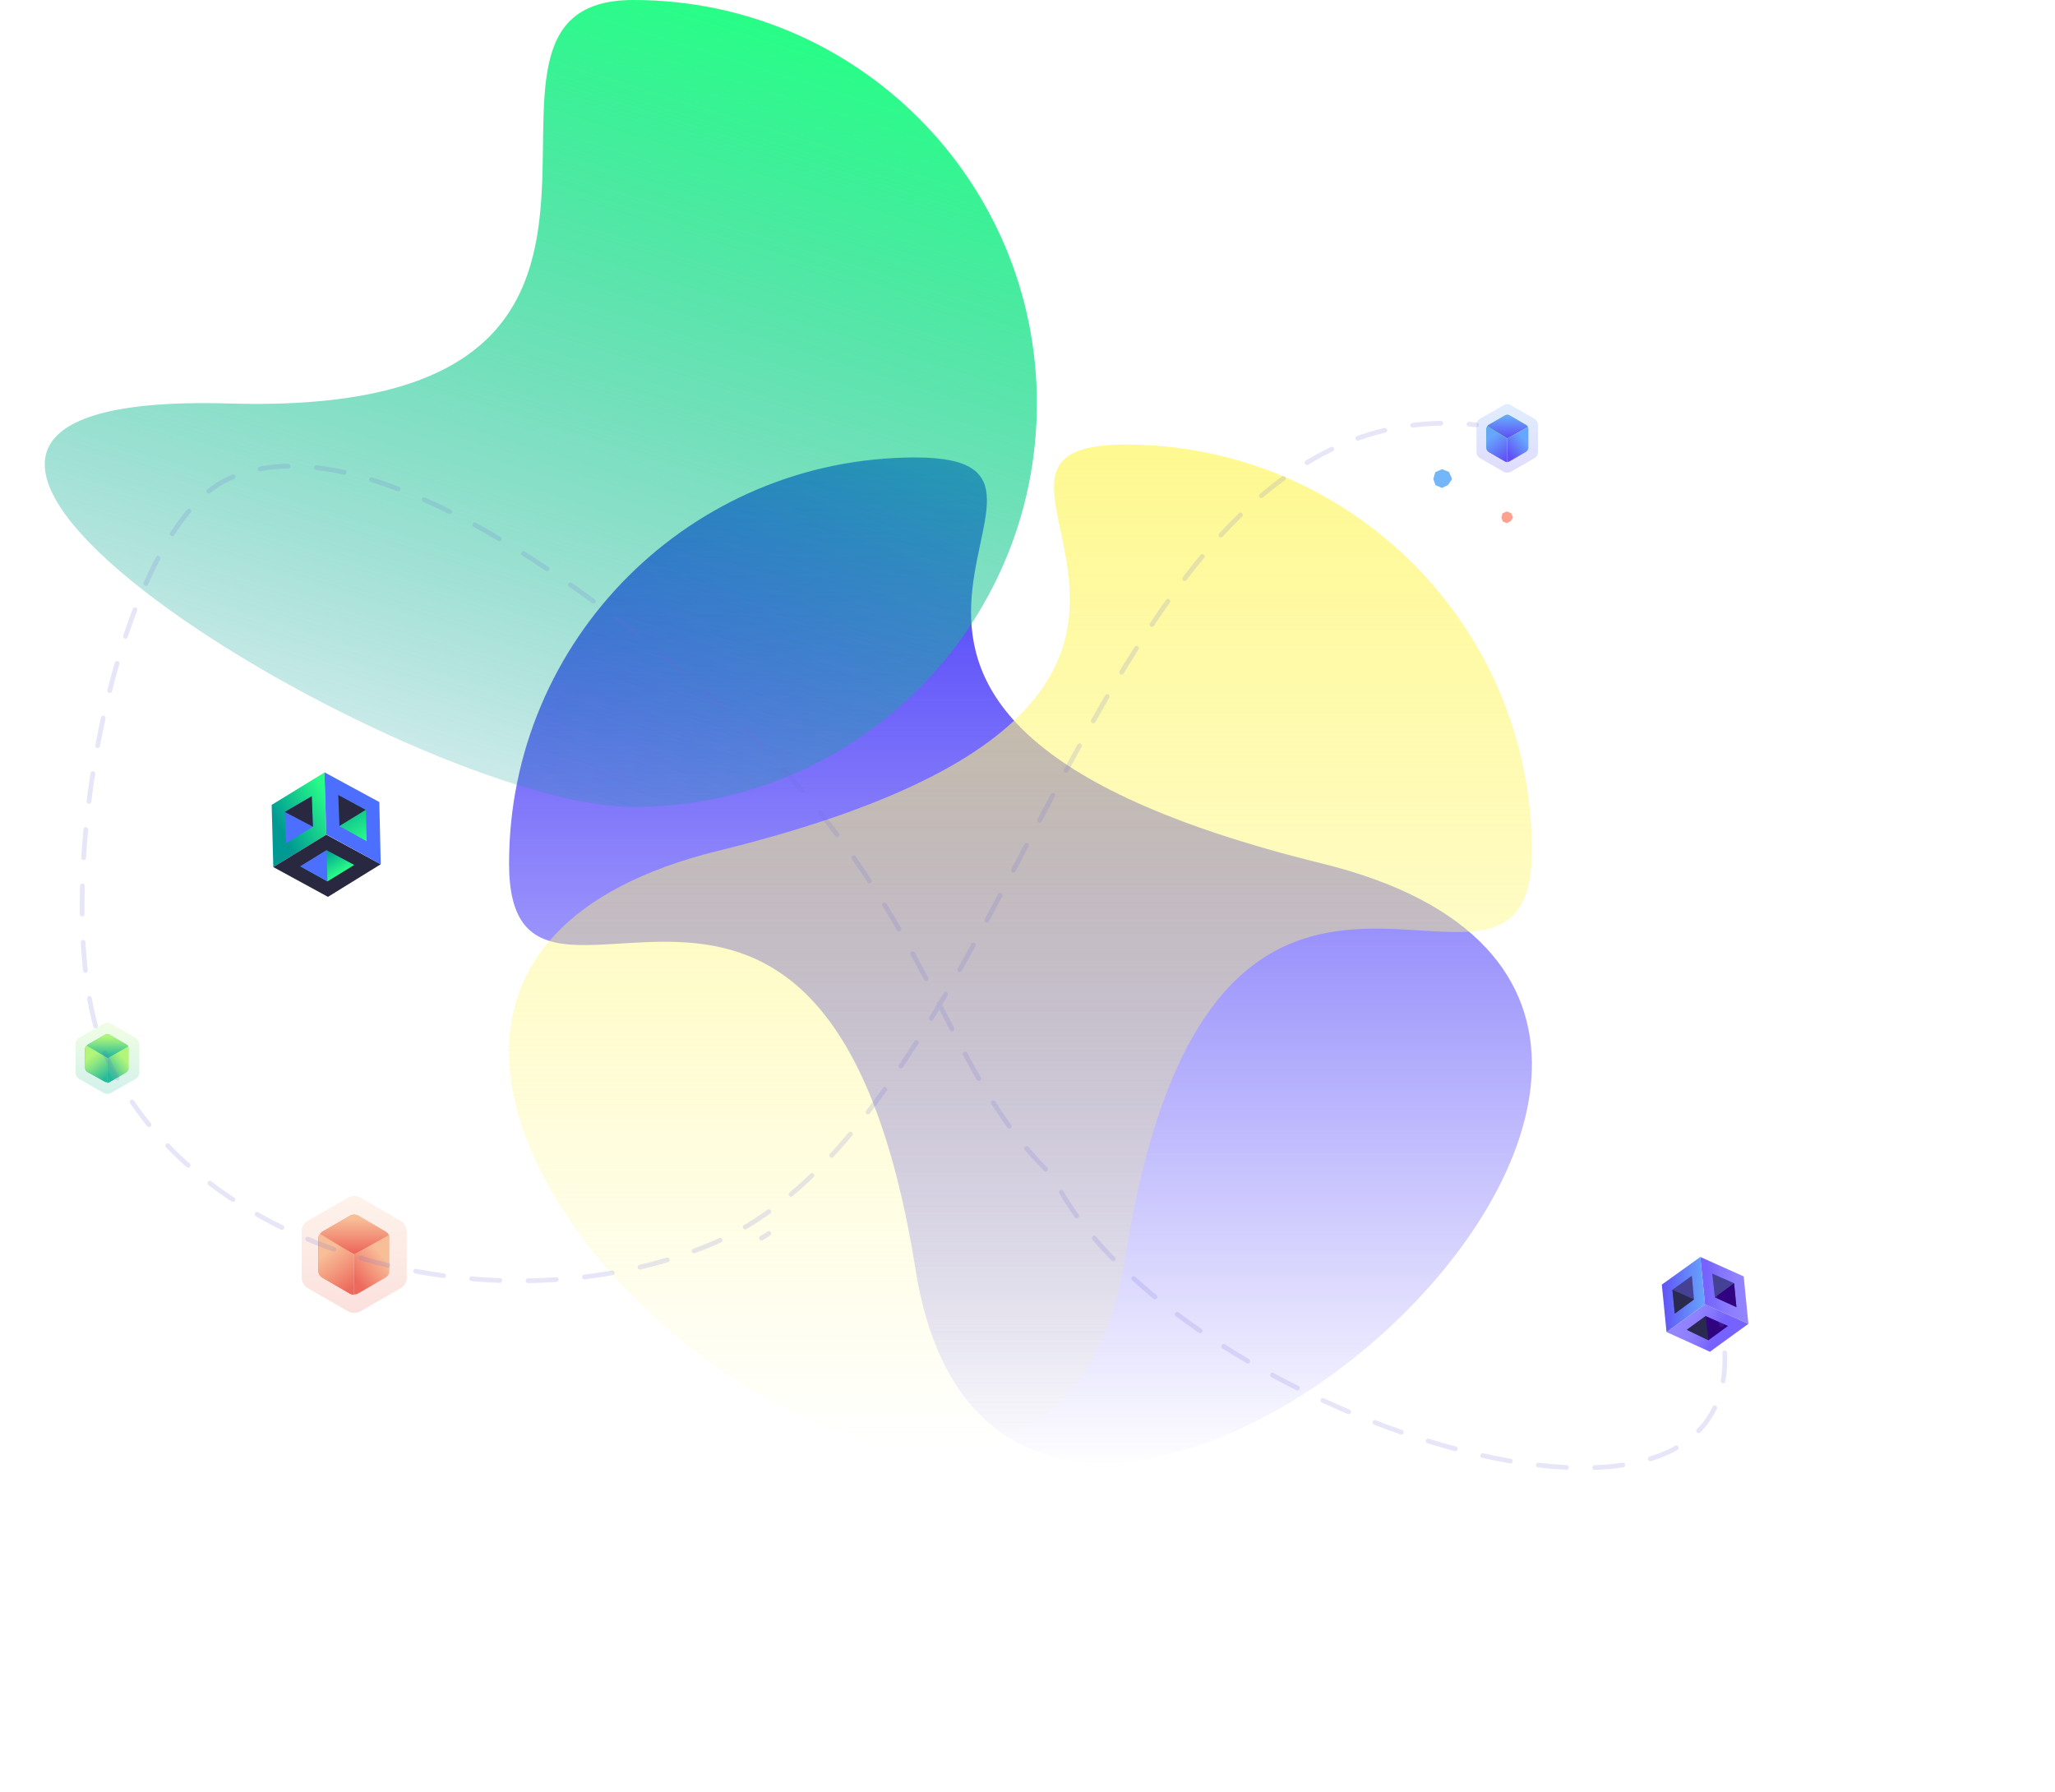 <?xml version="1.0" encoding="utf-8"?>
<!-- Generator: Adobe Illustrator 22.0.0, SVG Export Plug-In . SVG Version: 6.00 Build 0)  -->
<svg  width="876" height="764" version="1.1" id="Layer_1" xmlns="http://www.w3.org/2000/svg" xmlns:xlink="http://www.w3.org/1999/xlink" x="0px" y="0px"
	  style="enable-background:new 0 0 876 764;" xml:space="preserve">
<style type="text/css">
	.st0{filter:url(#a);}
	.st1{fill:url(#SVGID_1_);}
	.st2{fill:url(#SVGID_2_);}
	.st3{fill:url(#SVGID_3_);}
	.st4{opacity:0.64;fill:#FF6C50;}
	.st5{opacity:0.64;fill:#268DF7;}
	.st6{fill:url(#SVGID_4_);}
	.st7{fill:#282840;}
	.st8{fill:#4D6FFF;}
	.st9{fill:url(#SVGID_5_);}
	.st10{fill:url(#SVGID_6_);}
	.st11{fill:url(#SVGID_7_);}
	.st12{fill:url(#SVGID_8_);}
	.st13{fill:url(#SVGID_9_);}
	.st14{fill:#454195;}
	.st15{fill:#2A294F;}
	.st16{fill:#310381;}
	.st17{opacity:0.2;fill:url(#SVGID_10_);enable-background:new    ;}
	.st18{fill:url(#SVGID_11_);}
	.st19{fill:url(#SVGID_12_);}
	.st20{fill:url(#SVGID_13_);}
	.st21{fill:url(#SVGID_14_);}
	.st22{fill:url(#SVGID_15_);}
	.st23{fill:url(#SVGID_16_);}
	.st24{fill:url(#SVGID_17_);}
	.st25{opacity:0.2;fill:url(#SVGID_18_);enable-background:new    ;}
	.st26{fill:url(#SVGID_19_);}
	.st27{fill:url(#SVGID_20_);}
	.st28{fill:url(#SVGID_21_);}
	.st29{fill:url(#SVGID_22_);}
	.st30{fill:url(#SVGID_23_);}
	.st31{fill:url(#SVGID_24_);}
	.st32{fill:url(#SVGID_25_);}
	.st33{opacity:0.2;fill:url(#SVGID_26_);enable-background:new    ;}
	.st34{fill:url(#SVGID_27_);}
	.st35{fill:url(#SVGID_28_);}
	.st36{fill:url(#SVGID_29_);}
	.st37{fill:url(#SVGID_30_);}
	.st38{fill:url(#SVGID_31_);}
	.st39{fill:url(#SVGID_32_);}
	.st40{fill:url(#SVGID_33_);}
	.st41{opacity:0.17;}
	.st42{fill:none;stroke:#6868D5;stroke-width:2;stroke-linecap:round;stroke-linejoin:round;stroke-dasharray:12.036,12.036;}
	.st43{fill:none;stroke:#6868D5;stroke-width:2;stroke-linecap:round;stroke-linejoin:round;}
</style>
<filter  id="a">
	<feTurbulence  baseFrequency=".3" numOctaves="2" result="turb" stitchTiles="noStitch" type="fractalNoise"></feTurbulence>
	<feComposite  in="turb" k1=".1" k2=".1" k3=".1" k4=".1" operator="arithmetic" result="result1"></feComposite>
	<feComposite  in="result1" in2="SourceGraphic" operator="in" result="finalFilter"></feComposite>
	<feBlend  in="finalFilter" in2="SourceGraphic" mode="multiply"></feBlend>
</filter>
<g class="st0">
	
		<linearGradient id="SVGID_1_" gradientUnits="userSpaceOnUse" x1="-208.021" y1="1245.877" x2="-208.021" y2="1244.877" gradientTransform="matrix(436 0 0 -428.48 91131.984 534028.938)">
		<stop  offset="0" style="stop-color:#4234F8"/>
		<stop  offset="1" style="stop-color:#4234F8;stop-opacity:0"/>
	</linearGradient>
	<path class="st1" d="M390.3,541.3C428,778.6,827.1,433,563.6,368.1C300.1,303.3,486,195,390.3,195S217,272.5,217,368.1
		C217,463.8,352.5,303.9,390.3,541.3z"/>
	
		<linearGradient id="SVGID_2_" gradientUnits="userSpaceOnUse" x1="-210.278" y1="1245.328" x2="-209.284" y2="1245.328" gradientTransform="matrix(103.535 -328.05 -328.051 -103.534 430492.5 60277.566)">
		<stop  offset="0" style="stop-color:#009A93;stop-opacity:0.2"/>
		<stop  offset="1" style="stop-color:#29FD88"/>
	</linearGradient>
	<path class="st2" d="M270,344c95,0,172-77,172-172S365,0,270,0s46.9,178.4-172,172S175,344,270,344z"/>
	
		<linearGradient id="SVGID_3_" gradientUnits="userSpaceOnUse" x1="-208.979" y1="1245.89" x2="-208.979" y2="1244.89" gradientTransform="matrix(-436 0 0 -428.48 -90679.984 534028.938)">
		<stop  offset="0" style="stop-color:#FEF776;stop-opacity:0.8"/>
		<stop  offset="1" style="stop-color:#FEF776;stop-opacity:0"/>
	</linearGradient>
	<path class="st3" d="M479.7,535.7C442,773.1,42.9,427.4,306.4,362.6c263.5-64.8,77.6-173.1,173.3-173.1S653,266.9,653,362.6
		C653,458.2,517.5,298.3,479.7,535.7z"/>
	<g>
		<polygon class="st4" points="642.3,218 640.5,218.8 640,220.6 640.6,222.3 642.3,223 643.9,222.2 645,220.6 644.2,218.8 		"/>
	</g>
	<g>
		<polygon class="st5" points="614.7,200 611.8,201.3 611,204.2 611.9,206.8 614.7,208 617.3,206.7 619,204.2 617.7,201.2 		"/>
	</g>
	<g>
		
			<linearGradient id="SVGID_4_" gradientUnits="userSpaceOnUse" x1="255.738" y1="641.002" x2="257.112" y2="616.599" gradientTransform="matrix(0.523 0.852 -0.852 0.523 532.016 -199.616)">
			<stop  offset="0" style="stop-color:#009A93"/>
			<stop  offset="1" style="stop-color:#29FD88"/>
		</linearGradient>
		<polygon class="st6" points="115.8,343.1 116.5,369.6 139.1,355.8 138.3,329.3 		"/>
		<polygon class="st7" points="139.1,355.8 162.3,368.4 139.8,382.3 116.5,369.6 		"/>
		<polygon class="st8" points="138.3,329.2 161.7,341.9 162.3,368.4 139.1,355.7 		"/>
		
			<linearGradient id="SVGID_5_" gradientUnits="userSpaceOnUse" x1="256.164" y1="612.1" x2="279.116" y2="612.1" gradientTransform="matrix(0.523 0.852 -0.852 0.523 532.016 -199.616)">
			<stop  offset="0" style="stop-color:#009A93"/>
			<stop  offset="1" style="stop-color:#29FD88"/>
		</linearGradient>
		<polygon class="st9" points="144.3,339 144.8,352.2 156.3,358.6 156,345.2 		"/>
		<polygon class="st7" points="155.9,345.2 144.7,352.1 144.2,338.9 		"/>
		<polygon class="st8" points="132.9,339.4 133.4,352.4 121.9,359.5 121.4,346.1 		"/>
		<polygon class="st7" points="121.4,346.1 133.4,352.4 132.9,339.4 		"/>
		
			<linearGradient id="SVGID_6_" gradientUnits="userSpaceOnUse" x1="273.463" y1="632.025" x2="285.005" y2="632.025" gradientTransform="matrix(0.523 0.852 -0.852 0.523 532.016 -199.616)">
			<stop  offset="0" style="stop-color:#009A93"/>
			<stop  offset="1" style="stop-color:#29FD88"/>
		</linearGradient>
		<polygon class="st10" points="139.2,362.4 151,368.7 139.6,375.7 128,369.3 		"/>
		<polygon class="st8" points="139.6,375.7 139.2,362.4 128,369.3 		"/>
	</g>
	<g>
		
			<linearGradient id="SVGID_7_" gradientUnits="userSpaceOnUse" x1="-1046.846" y1="309.709" x2="-1045.795" y2="291.039" gradientTransform="matrix(0.412 -0.911 0.911 0.412 883.623 -512.138)">
			<stop  offset="0.124" style="stop-color:#7562FF"/>
			<stop  offset="0.39" style="stop-color:#8473FF"/>
			<stop  offset="0.705" style="stop-color:#8F80FF"/>
			<stop  offset="1" style="stop-color:#9384FF"/>
		</linearGradient>
		<polygon class="st11" points="728.9,576.2 745.3,564.3 726.8,556 710.4,567.8 		"/>
		
			<linearGradient id="SVGID_8_" gradientUnits="userSpaceOnUse" x1="724.841" y1="215.973" x2="745.335" y2="215.973" gradientTransform="matrix(1 0 0 -1 0 766)">
			<stop  offset="0.124" style="stop-color:#7562FF"/>
			<stop  offset="0.39" style="stop-color:#8473FF"/>
			<stop  offset="0.705" style="stop-color:#8F80FF"/>
			<stop  offset="1" style="stop-color:#9384FF"/>
		</linearGradient>
		<polygon class="st12" points="726.8,556 724.8,535.8 743.3,544.1 745.3,564.3 		"/>
		
			<linearGradient id="SVGID_9_" gradientUnits="userSpaceOnUse" x1="708.373" y1="214.175" x2="726.782" y2="214.175" gradientTransform="matrix(1 0 0 -1 0 766)">
			<stop  offset="0" style="stop-color:#6152F5"/>
			<stop  offset="1" style="stop-color:#66A6FC"/>
		</linearGradient>
		<polygon class="st13" points="710.4,567.8 708.4,547.6 724.8,535.8 726.8,556 		"/>
		<polygon class="st14" points="714,559.8 722.1,553.9 721.2,543.8 712.9,549.8 		"/>
		<polygon class="st15" points="712.9,549.8 722.1,553.9 713.9,560 		"/>
		<polygon class="st16" points="719.1,566.8 727.1,561 736.6,565.2 728.3,571.3 		"/>
		<polygon class="st15" points="728.3,571.3 727.1,561 719.1,566.9 		"/>
		<polygon class="st14" points="731,553 729.9,542.9 739.2,547 740.2,557.2 		"/>
		<polygon class="st16" points="739.2,547 731,553 740.2,557.2 		"/>
	</g>
	<g>
		
			<linearGradient id="SVGID_10_" gradientUnits="userSpaceOnUse" x1="150.567" y1="1239.741" x2="151.405" y2="1193.959" gradientTransform="matrix(1 0 0 1 0 -682)">
			<stop  offset="0" style="stop-color:#ED695C"/>
			<stop  offset="0.51" style="stop-color:#F3967C"/>
			<stop  offset="1" style="stop-color:#F8BE98"/>
		</linearGradient>
		<path class="st17" d="M172.8,522.6c-0.4-0.9-1.2-1.7-2-2.2l-17.2-9.9c-1.6-0.9-3.5-0.9-5.2,0l-17.2,9.9c-0.6,0.4-1.1,0.8-1.5,1.3
			c-0.2,0.3-0.4,0.6-0.6,0.9c-0.4,0.7-0.5,1.5-0.5,2.2v19.8c0,1.9,1,3.5,2.6,4.5l17.2,9.9c1.6,0.9,3.6,0.9,5.2,0l17.2-9.9
			c1.6-0.9,2.6-2.6,2.6-4.5v-19.8C173.3,524.2,173.1,523.4,172.8,522.6z"/>
		
			<linearGradient id="SVGID_11_" gradientUnits="userSpaceOnUse" x1="151.121" y1="1227.231" x2="163.121" y2="1217.277" gradientTransform="matrix(1 0 0 1 0 -682)">
			<stop  offset="0" style="stop-color:#ED695C"/>
			<stop  offset="0.51" style="stop-color:#F3967C"/>
			<stop  offset="1" style="stop-color:#F8BE98"/>
		</linearGradient>
		<path class="st18" d="M165.8,526.5l-14.9,8.3v17c0.6,0,1.2-0.1,1.7-0.4l11.7-6.8c1.1-0.6,1.7-1.8,1.7-3v-13.5
			C166.2,527.5,166.1,527,165.8,526.5z"/>
		
			<linearGradient id="SVGID_12_" gradientUnits="userSpaceOnUse" x1="4882.582" y1="3499.604" x2="4881.745" y2="3471.55" gradientTransform="matrix(6.123234e-17 1 -1 6.123234e-17 3635.62 -4355.85)">
			<stop  offset="0" style="stop-color:#ED695C"/>
			<stop  offset="0.51" style="stop-color:#F3967C"/>
			<stop  offset="1" style="stop-color:#F8BE98"/>
		</linearGradient>
		<path class="st19" d="M165.8,526.5c-0.3-0.6-0.8-1.2-1.4-1.5l-11.7-6.8c-1.1-0.6-2.4-0.6-3.5,0l-11.7,6.8c-0.4,0.2-0.7,0.6-1,0.9
			l14.5,8.8L165.8,526.5z"/>
		
			<linearGradient id="SVGID_13_" gradientUnits="userSpaceOnUse" x1="151.131" y1="1215.66" x2="151.131" y2="1201.467" gradientTransform="matrix(1 0 0 1 0 -682)">
			<stop  offset="0" style="stop-color:#ED695C"/>
			<stop  offset="0.51" style="stop-color:#F3967C"/>
			<stop  offset="1" style="stop-color:#F8BE98"/>
		</linearGradient>
		<path class="st20" d="M165.8,526.5c-0.3-0.6-0.8-1.2-1.4-1.5l-11.7-6.8c-1.1-0.6-2.4-0.6-3.5,0l-11.7,6.8c-0.4,0.2-0.7,0.6-1,0.9
			l14.5,8.8L165.8,526.5z"/>
		
			<linearGradient id="SVGID_14_" gradientUnits="userSpaceOnUse" x1="4895.246" y1="3499.231" x2="4894.422" y2="3471.177" gradientTransform="matrix(6.123234e-17 1 -1 6.123234e-17 3635.62 -4355.85)">
			<stop  offset="0" style="stop-color:#ED695C"/>
			<stop  offset="0.51" style="stop-color:#F3967C"/>
			<stop  offset="1" style="stop-color:#F8BE98"/>
		</linearGradient>
		<path class="st21" d="M136.1,526.5c-0.2,0.5-0.4,1-0.4,1.5v13.5c0,1.3,0.6,2.4,1.7,3.1l11.7,6.8c0.5,0.3,1.2,0.4,1.7,0.4v-17
			L136.1,526.5z"/>
		
			<linearGradient id="SVGID_15_" gradientUnits="userSpaceOnUse" x1="4886.451" y1="3499.484" x2="4885.627" y2="3471.443" gradientTransform="matrix(6.123234e-17 1 -1 6.123234e-17 3635.62 -4355.85)">
			<stop  offset="0" style="stop-color:#ED695C"/>
			<stop  offset="0.51" style="stop-color:#F3967C"/>
			<stop  offset="1" style="stop-color:#F8BE98"/>
		</linearGradient>
		<path class="st22" d="M151,534.8l-14.5-8.8c-0.1,0.1-0.3,0.4-0.4,0.6L151,534.8z"/>
		
			<linearGradient id="SVGID_16_" gradientUnits="userSpaceOnUse" x1="143.544" y1="1215.66" x2="143.544" y2="1201.467" gradientTransform="matrix(1 0 0 1 0 -682)">
			<stop  offset="0" style="stop-color:#ED695C"/>
			<stop  offset="0.51" style="stop-color:#F3967C"/>
			<stop  offset="1" style="stop-color:#F8BE98"/>
		</linearGradient>
		<path class="st23" d="M151,534.8l-14.5-8.8c-0.1,0.1-0.3,0.4-0.4,0.6L151,534.8z"/>
		
			<linearGradient id="SVGID_17_" gradientUnits="userSpaceOnUse" x1="150.757" y1="1230.506" x2="139.488" y2="1215.662" gradientTransform="matrix(1 0 0 1 0 -682)">
			<stop  offset="0" style="stop-color:#ED695C"/>
			<stop  offset="0.51" style="stop-color:#F3967C"/>
			<stop  offset="1" style="stop-color:#F8BE98"/>
		</linearGradient>
		<path class="st24" d="M136.5,526c-0.1,0.1-0.3,0.4-0.4,0.6c-0.2,0.5-0.4,1-0.4,1.5v13.5c0,1.3,0.7,2.4,1.8,3.1l11.7,6.8
			c0.5,0.3,1.2,0.4,1.7,0.4v-17L136.5,526z"/>
	</g>
	<g>
		
			<linearGradient id="SVGID_18_" gradientUnits="userSpaceOnUse" x1="45.425" y1="1147.184" x2="45.933" y2="1119.195" gradientTransform="matrix(1 0 0 1 0 -682)">
			<stop  offset="0" style="stop-color:#23B99D"/>
			<stop  offset="2.000000e-02" style="stop-color:#26BA9C"/>
			<stop  offset="0.69" style="stop-color:#8AE583"/>
			<stop  offset="1" style="stop-color:#B2F679"/>
		</linearGradient>
		<path class="st25" d="M59,443.7c-0.3-0.5-0.7-1-1.2-1.3l-10.5-6c-0.9-0.5-2.2-0.5-3.1,0l-10.5,6c-0.5,0.3-1,0.8-1.2,1.3
			c-0.2,0.4-0.3,0.9-0.3,1.4v12.1c0,1.1,0.6,2.1,1.5,2.7l10.5,6c1,0.5,2.1,0.5,3.1,0l10.5-6c1-0.5,1.6-1.6,1.6-2.7v-12.1
			C59.3,444.6,59.2,444.2,59,443.7z"/>
		
			<linearGradient id="SVGID_19_" gradientUnits="userSpaceOnUse" x1="45.721" y1="1139.517" x2="53.055" y2="1133.43" gradientTransform="matrix(1 0 0 1 0 -682)">
			<stop  offset="0" style="stop-color:#23B99D"/>
			<stop  offset="2.000000e-02" style="stop-color:#26BA9C"/>
			<stop  offset="0.69" style="stop-color:#8AE583"/>
			<stop  offset="1" style="stop-color:#B2F679"/>
		</linearGradient>
		<path class="st26" d="M54.7,446.1l-9.1,5.1v10.4c0.4,0,0.7-0.1,1.1-0.3l7.1-4.1c0.6-0.4,1.1-1.1,1.1-1.8V447
			C54.9,446.7,54.9,446.4,54.7,446.1z"/>
		
			<linearGradient id="SVGID_20_" gradientUnits="userSpaceOnUse" x1="4802.073" y1="3599.125" x2="4801.571" y2="3581.976" gradientTransform="matrix(6.123234e-17 1 -1 6.123234e-17 3635.62 -4355.85)">
			<stop  offset="0" style="stop-color:#23B99D"/>
			<stop  offset="2.000000e-02" style="stop-color:#26BA9C"/>
			<stop  offset="0.69" style="stop-color:#8AE583"/>
			<stop  offset="1" style="stop-color:#B2F679"/>
		</linearGradient>
		<path class="st27" d="M54.7,446.1c-0.2-0.4-0.5-0.7-0.8-0.9l-7.1-4.1c-0.6-0.4-1.5-0.4-2.1,0l-7.1,4.1c-0.2,0.1-0.4,0.3-0.6,0.5
			l8.8,5.4L54.7,446.1z"/>
		
			<linearGradient id="SVGID_21_" gradientUnits="userSpaceOnUse" x1="45.76" y1="1132.457" x2="45.76" y2="1123.78" gradientTransform="matrix(1 0 0 1 0 -682)">
			<stop  offset="0" style="stop-color:#23B99D"/>
			<stop  offset="2.000000e-02" style="stop-color:#26BA9C"/>
			<stop  offset="0.69" style="stop-color:#8AE583"/>
			<stop  offset="1" style="stop-color:#B2F679"/>
		</linearGradient>
		<path class="st28" d="M54.7,446.1c-0.2-0.4-0.5-0.7-0.8-0.9l-7.1-4.1c-0.6-0.4-1.5-0.4-2.1,0l-7.1,4.1c-0.2,0.1-0.4,0.3-0.6,0.5
			l8.8,5.4L54.7,446.1z"/>
		
			<linearGradient id="SVGID_22_" gradientUnits="userSpaceOnUse" x1="4809.806" y1="3598.896" x2="4809.297" y2="3581.747" gradientTransform="matrix(6.123234e-17 1 -1 6.123234e-17 3635.62 -4355.85)">
			<stop  offset="0" style="stop-color:#23B99D"/>
			<stop  offset="2.000000e-02" style="stop-color:#26BA9C"/>
			<stop  offset="0.69" style="stop-color:#8AE583"/>
			<stop  offset="1" style="stop-color:#B2F679"/>
		</linearGradient>
		<path class="st29" d="M36.5,446.1c-0.1,0.3-0.2,0.6-0.2,0.9v8.2c0,0.7,0.4,1.4,1.1,1.8l7.1,4.1c0.3,0.2,0.7,0.3,1.1,0.3v-10.4
			L36.5,446.1z"/>
		
			<linearGradient id="SVGID_23_" gradientUnits="userSpaceOnUse" x1="4804.442" y1="3599.055" x2="4803.933" y2="3581.905" gradientTransform="matrix(6.123234e-17 1 -1 6.123234e-17 3635.62 -4355.85)">
			<stop  offset="0" style="stop-color:#23B99D"/>
			<stop  offset="2.000000e-02" style="stop-color:#26BA9C"/>
			<stop  offset="0.69" style="stop-color:#8AE583"/>
			<stop  offset="1" style="stop-color:#B2F679"/>
		</linearGradient>
		<path class="st30" d="M45.6,451.2l-8.8-5.4c-0.1,0.1-0.1,0.2-0.2,0.3L45.6,451.2z"/>
		
			<linearGradient id="SVGID_24_" gradientUnits="userSpaceOnUse" x1="41.113" y1="1132.457" x2="41.113" y2="1123.78" gradientTransform="matrix(1 0 0 1 0 -682)">
			<stop  offset="0" style="stop-color:#23B99D"/>
			<stop  offset="2.000000e-02" style="stop-color:#26BA9C"/>
			<stop  offset="0.69" style="stop-color:#8AE583"/>
			<stop  offset="1" style="stop-color:#B2F679"/>
		</linearGradient>
		<path class="st31" d="M45.6,451.2l-8.8-5.4c-0.1,0.1-0.1,0.2-0.2,0.3L45.6,451.2z"/>
		
			<linearGradient id="SVGID_25_" gradientUnits="userSpaceOnUse" x1="45.549" y1="1141.507" x2="38.66" y2="1132.424" gradientTransform="matrix(1 0 0 1 0 -682)">
			<stop  offset="0" style="stop-color:#23B99D"/>
			<stop  offset="2.000000e-02" style="stop-color:#26BA9C"/>
			<stop  offset="0.69" style="stop-color:#8AE583"/>
			<stop  offset="1" style="stop-color:#B2F679"/>
		</linearGradient>
		<path class="st32" d="M36.8,445.7c-0.3,0.3-0.4,0.8-0.4,1.2v8.2c0,0.7,0.4,1.4,1.1,1.8l7.1,4.1c0.3,0.2,0.7,0.3,1.1,0.3v-10.4
			L36.8,445.7z"/>
	</g>
	<g>
		
			<linearGradient id="SVGID_26_" gradientUnits="userSpaceOnUse" x1="642.246" y1="882.326" x2="642.735" y2="855.457" gradientTransform="matrix(1 0 0 1 0 -682)">
			<stop  offset="0" style="stop-color:#6152F5"/>
			<stop  offset="1" style="stop-color:#66A6FC"/>
		</linearGradient>
		<path class="st33" d="M655.3,179.8c-0.3-0.6-0.7-1-1.2-1.3l-10.1-5.8c-0.9-0.6-2.1-0.6-3,0l-10.1,5.8c-0.5,0.3-0.9,0.7-1.2,1.3
			c-0.2,0.4-0.3,0.9-0.3,1.3v11.6c0,1.1,0.6,2.1,1.5,2.6l10.1,5.8c0.9,0.5,2.1,0.5,3,0l10.1-5.8c0.9-0.5,1.5-1.5,1.5-2.6v-11.6
			C655.7,180.6,655.5,180.1,655.3,179.8z"/>
		
			<linearGradient id="SVGID_27_" gradientUnits="userSpaceOnUse" x1="642.636" y1="874.997" x2="649.677" y2="869.153" gradientTransform="matrix(1 0 0 1 0 -682)">
			<stop  offset="0" style="stop-color:#6152F5"/>
			<stop  offset="1" style="stop-color:#66A6FC"/>
		</linearGradient>
		<path class="st34" d="M651.3,182l-8.7,4.9v10c0.4,0,0.7-0.1,1-0.3l6.9-4c0.6-0.4,1-1.1,1-1.8v-7.9
			C651.5,182.6,651.4,182.3,651.3,182z"/>
		
			<linearGradient id="SVGID_28_" gradientUnits="userSpaceOnUse" x1="4537.996" y1="3001.865" x2="4537.514" y2="2985.401" gradientTransform="matrix(6.123234e-17 1 -1 6.123234e-17 3635.62 -4355.85)">
			<stop  offset="0" style="stop-color:#23B99D"/>
			<stop  offset="2.000000e-02" style="stop-color:#26BA9C"/>
			<stop  offset="0.69" style="stop-color:#8AE583"/>
			<stop  offset="1" style="stop-color:#B2F679"/>
		</linearGradient>
		<path class="st35" d="M651.3,182c-0.1-0.4-0.4-0.6-0.8-0.9l-6.9-4c-0.6-0.4-1.4-0.4-2.1,0l-6.9,4c-0.2,0.1-0.4,0.3-0.6,0.6
			l8.5,5.2L651.3,182z"/>
		
			<linearGradient id="SVGID_29_" gradientUnits="userSpaceOnUse" x1="642.635" y1="868.19" x2="642.635" y2="859.861" gradientTransform="matrix(1 0 0 1 0 -682)">
			<stop  offset="0" style="stop-color:#6152F5"/>
			<stop  offset="1" style="stop-color:#66A6FC"/>
		</linearGradient>
		<path class="st36" d="M651.3,182c-0.1-0.4-0.4-0.6-0.8-0.9l-6.9-4c-0.6-0.4-1.4-0.4-2.1,0l-6.9,4c-0.2,0.1-0.4,0.3-0.6,0.6
			l8.5,5.2L651.3,182z"/>
		
			<linearGradient id="SVGID_30_" gradientUnits="userSpaceOnUse" x1="4545.405" y1="3001.645" x2="4544.917" y2="2985.182" gradientTransform="matrix(6.123234e-17 1 -1 6.123234e-17 3635.62 -4355.85)">
			<stop  offset="0" style="stop-color:#23B99D"/>
			<stop  offset="2.000000e-02" style="stop-color:#26BA9C"/>
			<stop  offset="0.69" style="stop-color:#8AE583"/>
			<stop  offset="1" style="stop-color:#B2F679"/>
		</linearGradient>
		<path class="st37" d="M633.8,182c-0.1,0.3-0.2,0.6-0.2,0.9v7.9c0,0.7,0.4,1.4,1,1.8l6.9,4c0.3,0.2,0.6,0.3,1,0.3v-10L633.8,182z"
			/>
		
			<linearGradient id="SVGID_31_" gradientUnits="userSpaceOnUse" x1="4540.273" y1="3001.797" x2="4539.785" y2="2985.334" gradientTransform="matrix(6.123234e-17 1 -1 6.123234e-17 3635.62 -4355.85)">
			<stop  offset="0" style="stop-color:#23B99D"/>
			<stop  offset="2.000000e-02" style="stop-color:#26BA9C"/>
			<stop  offset="0.69" style="stop-color:#8AE583"/>
			<stop  offset="1" style="stop-color:#B2F679"/>
		</linearGradient>
		<path class="st38" d="M642.6,186.9l-8.5-5.2c-0.1,0.1-0.1,0.2-0.2,0.4L642.6,186.9z"/>
		
			<linearGradient id="SVGID_32_" gradientUnits="userSpaceOnUse" x1="638.212" y1="868.19" x2="638.212" y2="859.861" gradientTransform="matrix(1 0 0 1 0 -682)">
			<stop  offset="0" style="stop-color:#23B99D"/>
			<stop  offset="2.000000e-02" style="stop-color:#26BA9C"/>
			<stop  offset="0.69" style="stop-color:#8AE583"/>
			<stop  offset="1" style="stop-color:#B2F679"/>
		</linearGradient>
		<path class="st39" d="M642.6,186.9l-8.5-5.2c-0.1,0.1-0.1,0.2-0.2,0.4L642.6,186.9z"/>
		
			<linearGradient id="SVGID_33_" gradientUnits="userSpaceOnUse" x1="642.394" y1="877.095" x2="635.781" y2="868.375" gradientTransform="matrix(1 0 0 1 0 -682)">
			<stop  offset="0" style="stop-color:#6152F5"/>
			<stop  offset="1" style="stop-color:#66A6FC"/>
		</linearGradient>
		<path class="st40" d="M634,181.8c-0.3,0.4-0.4,0.8-0.4,1.2v7.9c0,0.7,0.4,1.4,1,1.8l6.9,4c0.3,0.2,0.6,0.3,1,0.3v-10L634,181.8z"
			/>
	</g>
</g>
<g class="st41">
	<g>
		<path class="st42" d="M731,553c41.6,140.9-232.9,51.1-282.2-51.6c-51.1-48.7-48.7-116.2-146.8-205.3
			C281.8,277.8,163.2,174.3,97.6,204c-50.1,22.7-79.7,187.3-51.9,247.1c40,86.1,168.8,116.4,257.4,79.3
			C436.2,474.6,465,163.7,629.4,181.1"/>
		<path class="st43" d="M327.7,525.8c-1,0.7-2.1,1.4-3.1,2"/>
	</g>
</g>
</svg>
